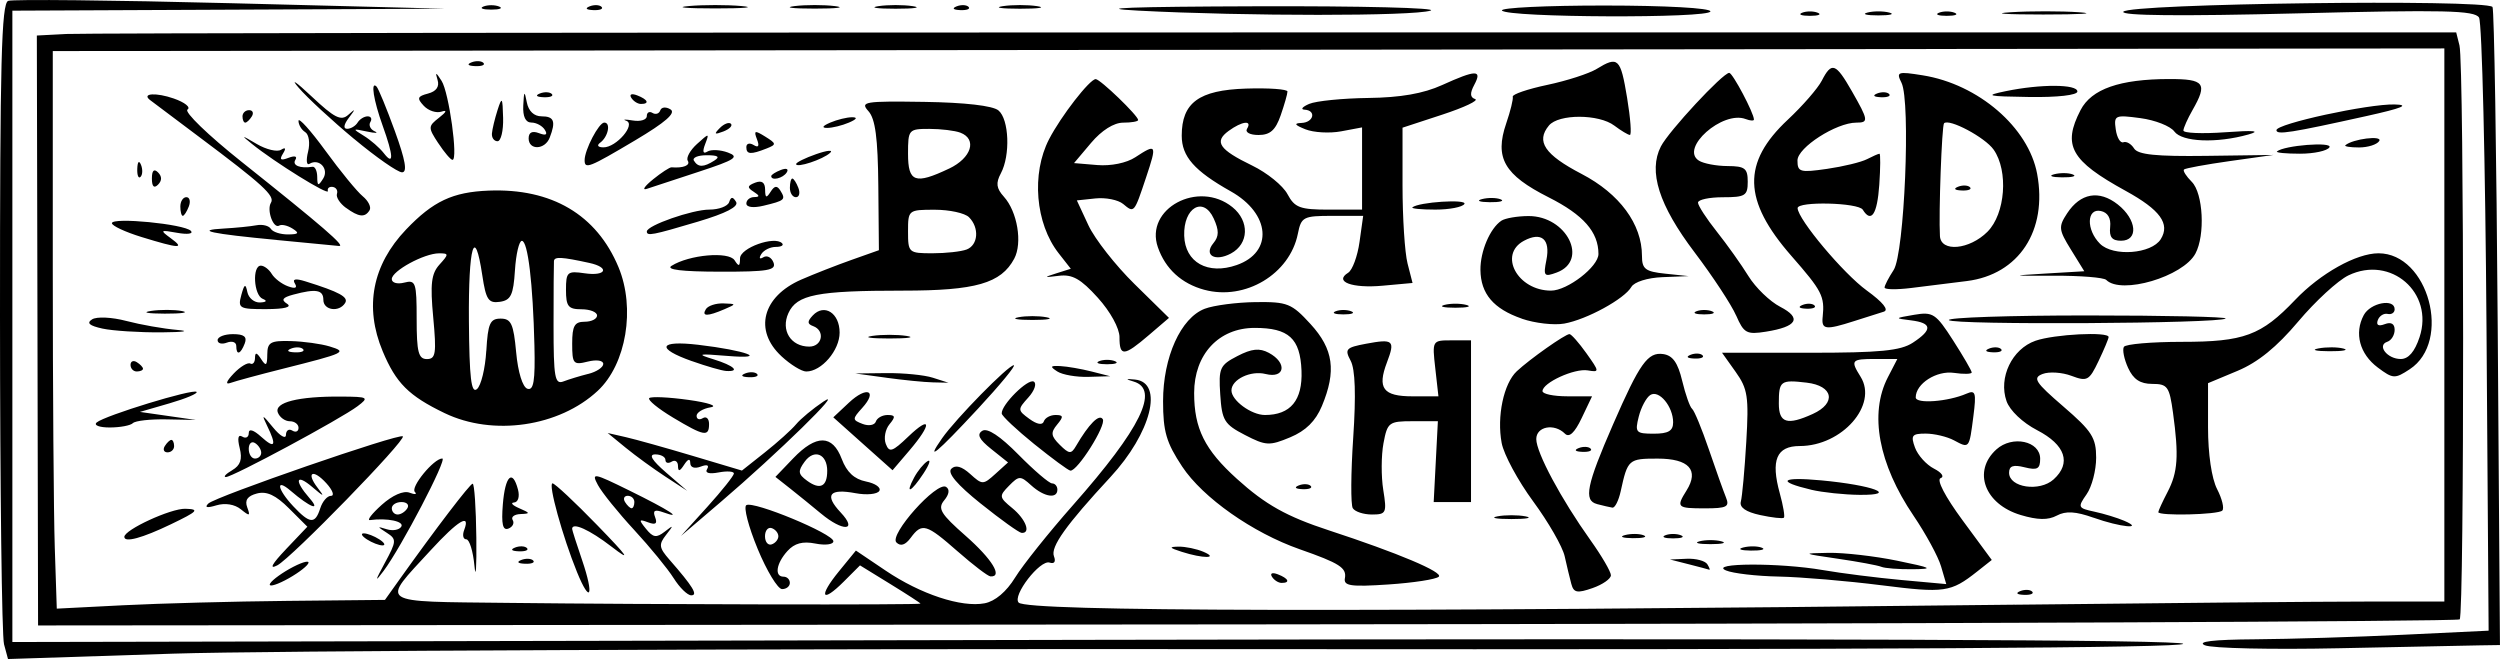<?xml version="1.0" encoding="UTF-8" standalone="no"?>
<!-- Created with Inkscape (http://www.inkscape.org/) -->

<svg
   width="106.344mm"
   height="28.031mm"
   viewBox="0 0 106.344 28.031"
   version="1.1"
   id="svg5"
   inkscape:version="1.1 (c4e8f9ed74, 2021-05-24)"
   sodipodi:docname="cheapestseeds.svg"
   xmlns:inkscape="http://www.inkscape.org/namespaces/inkscape"
   xmlns:sodipodi="http://sodipodi.sourceforge.net/DTD/sodipodi-0.dtd"
   xmlns="http://www.w3.org/2000/svg"
   xmlns:svg="http://www.w3.org/2000/svg">
  <sodipodi:namedview
     id="namedview7"
     pagecolor="#ffffff"
     bordercolor="#666666"
     borderopacity="1.0"
     inkscape:pageshadow="2"
     inkscape:pageopacity="0.0"
     inkscape:pagecheckerboard="0"
     inkscape:document-units="mm"
     showgrid="false"
     inkscape:zoom="1.3380612"
     inkscape:cx="-40.730574"
     inkscape:cy="55.677574"
     inkscape:window-width="2506"
     inkscape:window-height="1403"
     inkscape:window-x="1974"
     inkscape:window-y="0"
     inkscape:window-maximized="1"
     inkscape:current-layer="layer1" />
  <defs
     id="defs2" />
  <g
     inkscape:label="Layer 1"
     inkscape:groupmode="layer"
     id="layer1"
     transform="translate(-22.233,-152.573)">
    <path
       style="fill:#000000;stroke-width:0.265"
       d="m 22.404,179.978 c -0.092,-0.344 -0.169,-6.613 -0.171,-13.93 -0.003,-10.821 0.062,-13.329 0.348,-13.438 0.193,-0.074 4.45,-0.03 9.459,0.099 l 9.107,0.234 -9.194,0.042 -9.194,0.042 -10e-6,13.428 -10e-6,13.428 46.17,-0.093 c 30.46,-0.061 46.17,-0.004 46.17,0.17 0,0.173 -13.401,0.25 -39.224,0.226 -21.573,-0.021 -42.392,0.066 -46.263,0.192 l -7.039,0.229 z m 93.62,0.045 c -0.358,-0.16 0.337,-0.243 2.141,-0.256 1.469,-0.01 4.303,-0.097 6.299,-0.193 l 3.629,-0.174 -0.09,-12.857 c -0.049,-7.071 -0.192,-13.021 -0.318,-13.223 -0.19,-0.305 -1.481,-0.335 -7.76,-0.177 -4.927,0.124 -7.476,0.099 -7.371,-0.071 0.215,-0.349 15.363,-0.545 15.704,-0.204 0.07,0.07 0.17,6.206 0.222,13.635 l 0.095,13.509 -0.852,0.013 c -0.469,0.007 -3.174,0.063 -6.012,0.123 -2.838,0.061 -5.397,0.004 -5.689,-0.127 z m -92.197,-13.392 -0.027,-12.547 1.265,-0.066 c 0.696,-0.036 23.852,-0.066 51.457,-0.066 h 50.192 l 0.139,0.555 c 0.201,0.799 0.209,24.212 0.009,24.413 -0.092,0.092 -23.307,0.188 -51.589,0.213 l -51.421,0.045 z m 84.127,11.665 c 6.33,-0.073 13.027,-0.133 14.883,-0.134 l 3.373,-0.001 v -11.764 -11.764 l -50.866,0.056 -50.866,0.056 v 9.26 c 0,5.093 0.038,10.43 0.085,11.859 l 0.085,2.599 2.826,-0.144 c 1.554,-0.079 4.695,-0.163 6.98,-0.186 l 4.154,-0.042 0.608,-0.853 c 1.567,-2.198 3.002,-4.078 3.122,-4.09 0.073,-0.007 0.143,1.028 0.157,2.301 0.014,1.273 -0.023,1.808 -0.081,1.189 -0.058,-0.618 -0.214,-1.124 -0.347,-1.124 -0.133,0 -0.173,-0.179 -0.089,-0.397 0.281,-0.733 -0.26,-0.406 -1.423,0.86 -2.134,2.323 -2.352,2.175 3.296,2.241 6.044,0.071 17.538,0.091 17.538,0.031 0,-0.024 -0.579,-0.4 -1.287,-0.835 l -1.287,-0.792 -0.689,0.689 c -0.947,0.947 -1.091,0.647 -0.207,-0.435 l 0.722,-0.884 1.262,0.851 c 1.491,1.007 3.229,1.58 4.214,1.392 0.446,-0.085 0.926,-0.491 1.298,-1.097 0.325,-0.529 1.432,-1.914 2.461,-3.079 2.885,-3.266 3.699,-4.926 2.576,-5.257 -0.361,-0.106 -0.346,-0.125 0.066,-0.083 1.23,0.125 0.684,2.275 -1.052,4.149 -1.887,2.036 -2.553,2.97 -2.401,3.366 0.089,0.231 0.016,0.338 -0.184,0.27 -0.406,-0.137 -1.604,1.414 -1.315,1.703 0.381,0.381 14.352,0.41 42.391,0.087 z m -61.177,-1.389 c -0.612,-1.501 -1.239,-3.773 -1.041,-3.773 0.096,0 0.949,0.797 1.894,1.771 1.333,1.373 1.473,1.581 0.622,0.926 -0.94,-0.725 -1.682,-1.059 -1.682,-0.76 0,0.047 0.192,0.649 0.427,1.337 0.516,1.514 0.348,1.893 -0.22,0.499 z m 4.113,0.262 c -0.25,-0.4 -1.009,-1.326 -1.685,-2.058 -0.676,-0.731 -1.368,-1.589 -1.538,-1.906 -0.288,-0.539 -0.201,-0.524 1.348,0.239 1.678,0.826 2.328,1.244 1.429,0.92 -0.364,-0.131 -0.454,-0.076 -0.344,0.209 0.106,0.277 0.021,0.339 -0.301,0.218 -0.393,-0.147 -0.404,-0.112 -0.084,0.281 0.301,0.37 0.441,0.391 0.794,0.116 0.382,-0.298 0.388,-0.283 0.058,0.137 -0.322,0.41 -0.303,0.546 0.145,1.058 0.996,1.138 1.226,1.514 0.925,1.514 -0.16,0 -0.496,-0.327 -0.746,-0.728 z m -1.673,-3.241 c 0,-0.146 -0.126,-0.265 -0.28,-0.265 -0.154,0 -0.207,0.119 -0.117,0.265 0.09,0.146 0.216,0.265 0.28,0.265 0.064,0 0.117,-0.119 0.117,-0.265 z m 39.857,3.488 c -0.066,-0.245 -0.194,-0.777 -0.284,-1.182 -0.09,-0.405 -0.693,-1.455 -1.339,-2.332 -0.646,-0.877 -1.249,-1.995 -1.341,-2.484 -0.211,-1.127 0.084,-2.531 0.643,-3.053 0.557,-0.52 2.06,-1.58 2.241,-1.58 0.077,0 0.401,0.367 0.721,0.816 0.56,0.787 0.562,0.813 0.058,0.728 -0.568,-0.096 -1.926,0.526 -1.926,0.882 0,0.121 0.474,0.22 1.054,0.22 h 1.054 l -0.443,0.929 c -0.298,0.625 -0.53,0.841 -0.71,0.661 -0.453,-0.453 -1.22,-0.309 -1.22,0.229 0,0.578 1.059,2.553 2.303,4.298 0.48,0.672 0.872,1.345 0.872,1.495 0,0.15 -0.352,0.396 -0.782,0.546 -0.653,0.228 -0.801,0.199 -0.901,-0.173 z m 13.192,0.053 c -1.455,-0.185 -3.42,-0.351 -4.366,-0.37 -0.946,-0.018 -1.958,-0.136 -2.249,-0.261 -0.75,-0.322 2.278,-0.334 4.119,-0.016 0.791,0.137 2.296,0.327 3.345,0.423 l 1.907,0.174 -0.221,-0.753 c -0.121,-0.414 -0.648,-1.385 -1.171,-2.156 -1.492,-2.203 -1.89,-4.345 -1.093,-5.886 l 0.404,-0.781 h -0.933 c -1.028,0 -1.071,0.051 -0.63,0.757 0.747,1.196 -0.789,2.944 -2.588,2.946 -0.991,10e-4 -1.241,0.596 -0.848,2.017 0.143,0.519 0.222,0.984 0.174,1.032 -0.048,0.048 -0.503,-0.003 -1.011,-0.113 -0.612,-0.133 -0.889,-0.327 -0.821,-0.575 0.057,-0.206 0.161,-1.348 0.231,-2.538 0.113,-1.92 0.062,-2.255 -0.452,-2.977 l -0.579,-0.814 h 3.731 c 2.989,0 3.861,-0.085 4.384,-0.427 0.847,-0.555 0.825,-0.839 -0.075,-0.951 -0.712,-0.088 -0.709,-0.093 0.134,-0.237 0.796,-0.135 0.922,-0.052 1.654,1.088 0.436,0.679 0.792,1.293 0.792,1.364 0,0.071 -0.338,0.08 -0.751,0.019 -0.743,-0.109 -1.63,0.458 -1.63,1.043 0,0.286 1.373,0.184 2.16,-0.159 0.384,-0.168 0.422,-0.045 0.294,0.952 -0.179,1.398 -0.169,1.386 -0.827,1.033 -0.294,-0.157 -0.836,-0.286 -1.205,-0.286 -0.583,0 -0.642,0.077 -0.453,0.595 0.12,0.327 0.484,0.731 0.809,0.896 0.326,0.166 0.452,0.347 0.281,0.404 -0.185,0.062 0.191,0.785 0.933,1.792 l 1.243,1.688 -0.626,0.495 c -1.118,0.883 -1.384,0.921 -4.065,0.581 z m -2.923,-7.287 c 1.018,-0.464 0.874,-1.199 -0.26,-1.332 -1.114,-0.13 -1.183,-0.079 -1.183,0.889 0,0.829 0.356,0.938 1.443,0.443 z m 8.826,7.535 c 0.191,-0.076 0.419,-0.067 0.507,0.021 0.088,0.088 -0.068,0.15 -0.347,0.139 -0.308,-0.013 -0.371,-0.075 -0.16,-0.16 z m -74.443,-0.328 c 0.098,-0.159 0.541,-0.476 0.984,-0.705 0.443,-0.229 0.726,-0.287 0.628,-0.129 -0.098,0.159 -0.541,0.476 -0.984,0.705 -0.443,0.229 -0.726,0.287 -0.628,0.129 z m 20.734,-1.473 c -0.39,-0.942 -0.606,-1.777 -0.48,-1.855 0.308,-0.19 3.703,1.218 3.703,1.536 0,0.138 -0.344,0.182 -0.764,0.098 -0.541,-0.108 -0.889,-0.015 -1.191,0.318 -0.479,0.529 -0.562,1.091 -0.162,1.091 0.146,0 0.265,0.119 0.265,0.265 0,0.146 -0.149,0.264 -0.331,0.263 -0.182,-0.001 -0.65,-0.773 -1.04,-1.715 z m 0.882,-0.532 c 0,-0.138 -0.128,-0.294 -0.284,-0.346 -0.156,-0.052 -0.284,0.104 -0.284,0.346 0,0.243 0.128,0.398 0.284,0.346 0.156,-0.052 0.284,-0.208 0.284,-0.346 z m 24.1,1.786 c 0.079,-0.445 -0.221,-0.637 -1.922,-1.233 -2.004,-0.702 -4.122,-2.192 -5,-3.517 -0.676,-1.021 -0.813,-1.49 -0.813,-2.78 0,-1.877 0.753,-3.545 1.775,-3.934 0.383,-0.145 1.355,-0.272 2.161,-0.282 1.354,-0.016 1.532,0.055 2.336,0.933 0.978,1.067 1.107,1.997 0.483,3.49 -0.268,0.64 -0.684,1.051 -1.347,1.328 -0.884,0.369 -1.035,0.362 -1.928,-0.1 -0.876,-0.453 -0.976,-0.617 -1.048,-1.719 -0.074,-1.126 -0.019,-1.25 0.73,-1.637 0.611,-0.316 0.939,-0.35 1.337,-0.137 0.794,0.425 0.689,1.108 -0.138,0.9 -0.636,-0.16 -1.452,0.233 -1.452,0.699 0,0.425 0.845,1.045 1.424,1.045 1.089,0 1.606,-0.626 1.556,-1.886 -0.055,-1.373 -0.543,-1.819 -1.992,-1.819 -1.528,0 -2.575,1.126 -2.575,2.771 0,1.511 0.45,2.413 1.819,3.65 1.217,1.1 2.114,1.602 3.915,2.192 2.933,0.961 4.878,1.781 4.672,1.971 -0.121,0.111 -1.085,0.26 -2.142,0.33 -1.601,0.107 -1.91,0.063 -1.852,-0.264 z m -40.838,-0.655 c 0.498,-0.92 0.504,-1.006 0.083,-1.277 -0.423,-0.273 -0.422,-0.282 0.004,-0.15 0.25,0.077 0.525,0.027 0.611,-0.112 0.138,-0.224 -0.598,-0.379 -1.33,-0.28 -0.146,0.02 0.078,-0.271 0.496,-0.646 0.458,-0.411 0.928,-0.617 1.183,-0.52 0.232,0.089 0.335,0.075 0.229,-0.031 -0.199,-0.199 0.804,-1.423 1.167,-1.423 0.228,0 -1.746,3.78 -2.497,4.783 -0.383,0.512 -0.372,0.442 0.054,-0.345 z m 0.956,-2.321 c 0.09,-0.146 -0.022,-0.265 -0.249,-0.265 -0.227,0 -0.412,0.119 -0.412,0.265 0,0.146 0.112,0.265 0.249,0.265 0.137,0 0.323,-0.119 0.412,-0.265 z m 36.779,2.913 c -0.093,-0.15 0.014,-0.194 0.249,-0.104 0.458,0.176 0.542,0.366 0.162,0.366 -0.137,0 -0.322,-0.118 -0.411,-0.262 z m -13.363,-1.072 c -1.345,-1.182 -1.524,-1.234 -2.004,-0.585 -0.228,0.309 -0.431,0.375 -0.608,0.198 -0.326,-0.324 1.715,-2.609 2.111,-2.364 0.165,0.102 0.136,0.314 -0.078,0.572 -0.289,0.349 -0.154,0.573 0.913,1.512 1.125,0.99 1.593,1.755 1.055,1.724 -0.109,-0.006 -0.734,-0.482 -1.389,-1.058 z m -28.585,-0.093 0.916,-0.964 -0.784,-0.782 c -0.562,-0.561 -0.947,-0.74 -1.361,-0.631 -0.401,0.105 -0.527,0.285 -0.413,0.589 0.14,0.375 0.102,0.387 -0.27,0.084 -0.263,-0.214 -0.672,-0.28 -1.042,-0.169 -0.399,0.121 -0.517,0.095 -0.343,-0.076 0.303,-0.297 8.13,-3.002 8.274,-2.859 0.152,0.152 -4.741,5.18 -5.343,5.489 -0.357,0.184 -0.229,-0.054 0.367,-0.681 z m 1.465,-1.748 c 0.092,-0.291 0.297,-0.529 0.456,-0.529 0.158,0 0.072,-0.239 -0.193,-0.531 -0.577,-0.637 -0.889,-0.474 -0.372,0.194 0.306,0.395 0.271,0.39 -0.227,-0.035 -0.701,-0.598 -0.786,-0.291 -0.128,0.463 0.516,0.59 0.03,0.404 -0.794,-0.304 -0.659,-0.566 -0.575,-0.071 0.112,0.66 0.705,0.75 0.928,0.766 1.145,0.083 z m 58.208,2.381 -0.794,-0.202 0.712,-0.031 c 0.392,-0.017 0.786,0.088 0.876,0.233 0.09,0.146 0.127,0.251 0.082,0.233 -0.045,-0.017 -0.439,-0.122 -0.876,-0.233 z m 8.196,0.109 c -0.149,-0.062 -0.982,-0.217 -1.852,-0.344 -1.524,-0.222 -1.538,-0.231 -0.391,-0.25 0.655,-0.011 1.965,0.139 2.91,0.333 1.5,0.308 1.584,0.354 0.661,0.364 -0.582,0.006 -1.18,-0.04 -1.329,-0.103 z m -57.855,-0.29 c 0.191,-0.076 0.419,-0.067 0.507,0.021 0.088,0.088 -0.068,0.15 -0.347,0.139 -0.308,-0.013 -0.371,-0.075 -0.16,-0.16 z m 28.095,-0.348 c -0.532,-0.17 -0.558,-0.213 -0.132,-0.22 0.291,-0.004 0.767,0.095 1.058,0.22 0.674,0.29 -0.021,0.29 -0.926,0 z m -28.36,-0.181 c 0.191,-0.076 0.419,-0.067 0.507,0.021 0.088,0.088 -0.068,0.15 -0.347,0.139 -0.308,-0.013 -0.371,-0.075 -0.16,-0.16 z m 52.244,-0.003 c 0.257,-0.067 0.615,-0.063 0.794,0.01 0.179,0.072 -0.031,0.127 -0.468,0.122 -0.437,-0.005 -0.583,-0.065 -0.326,-0.132 z m -58.544,-0.345 c -0.218,-0.141 -0.278,-0.256 -0.132,-0.256 0.146,0 0.443,0.115 0.661,0.256 0.218,0.141 0.278,0.256 0.132,0.256 -0.146,0 -0.443,-0.115 -0.661,-0.256 z m 56.687,0.082 c 0.255,-0.067 0.671,-0.067 0.926,0 0.255,0.067 0.046,0.121 -0.463,0.121 -0.509,0 -0.718,-0.054 -0.463,-0.121 z m -67.006,-0.188 c 0,-0.302 1.979,-1.214 2.595,-1.196 0.619,0.018 0.539,0.105 -0.61,0.658 -1.224,0.589 -1.984,0.796 -1.984,0.538 z m 63.836,-0.077 c 0.257,-0.067 0.615,-0.063 0.794,0.01 0.179,0.072 -0.031,0.127 -0.468,0.122 -0.437,-0.005 -0.583,-0.065 -0.326,-0.132 z m 1.715,0.008 c 0.182,-0.073 0.48,-0.073 0.661,0 0.182,0.073 0.033,0.133 -0.331,0.133 -0.364,0 -0.513,-0.06 -0.331,-0.133 z m -49.45,-1.314 c 0.098,-1.217 0.411,-1.522 0.645,-0.628 0.078,0.3 0.006,0.537 -0.168,0.548 -0.168,0.01 -0.068,0.121 0.223,0.246 0.472,0.203 0.478,0.229 0.051,0.246 -0.263,0.01 -0.413,0.125 -0.332,0.255 0.081,0.13 -0.002,0.294 -0.183,0.363 -0.24,0.092 -0.304,-0.188 -0.236,-1.031 z m 8.705,0.098 c 0.618,-0.684 1.124,-1.319 1.124,-1.412 0,-0.093 -0.294,-0.113 -0.653,-0.044 -0.405,0.077 -0.59,0.022 -0.486,-0.146 0.102,-0.165 -0.005,-0.205 -0.273,-0.102 -0.262,0.1 -0.442,0.038 -0.444,-0.153 -0.003,-0.204 -0.098,-0.177 -0.261,0.074 -0.186,0.288 -0.258,0.302 -0.261,0.051 -0.002,-0.19 -0.123,-0.273 -0.269,-0.183 -0.146,0.09 -0.265,0.057 -0.265,-0.073 0,-0.13 -0.195,-0.236 -0.432,-0.236 -0.295,0 -0.147,0.247 0.463,0.775 l 0.895,0.775 -0.926,-0.604 c -0.509,-0.332 -1.27,-0.886 -1.691,-1.23 l -0.765,-0.626 0.765,0.175 c 0.421,0.096 1.706,0.456 2.855,0.799 l 2.09,0.624 0.978,-0.775 c 0.538,-0.426 1.134,-0.963 1.326,-1.194 0.191,-0.231 0.716,-0.666 1.165,-0.967 0.968,-0.649 -1.95,2.204 -4.367,4.269 l -1.695,1.448 z m 11.635,-0.122 c -1.021,-0.818 -1.44,-1.313 -1.263,-1.49 0.177,-0.177 0.443,-0.104 0.801,0.219 0.519,0.47 0.552,0.47 1.074,-0.002 l 0.538,-0.487 -0.714,-0.57 c -0.521,-0.416 -0.624,-0.625 -0.38,-0.776 0.217,-0.134 0.759,0.224 1.539,1.016 0.663,0.672 1.306,1.222 1.429,1.222 0.124,0 0.225,0.119 0.225,0.265 0,0.406 -0.565,0.315 -1.112,-0.181 -0.462,-0.418 -0.52,-0.417 -0.947,0.017 -0.43,0.438 -0.423,0.489 0.141,0.951 0.575,0.472 0.804,1.077 0.397,1.053 -0.109,-0.006 -0.886,-0.563 -1.727,-1.237 z m -6.806,0.415 c -0.364,-0.303 -0.949,-0.779 -1.3,-1.056 l -0.639,-0.504 0.755,-0.788 c 0.983,-1.026 1.673,-1.018 2.067,0.026 0.212,0.56 0.532,0.859 1.031,0.958 0.398,0.08 0.653,0.26 0.566,0.401 -0.087,0.141 -0.54,0.184 -1.007,0.097 -1.125,-0.211 -1.341,0.068 -0.635,0.82 0.745,0.793 0.101,0.829 -0.837,0.046 z m 0.265,-1.812 c 0,-0.724 -0.553,-0.952 -0.96,-0.396 -0.298,0.407 -0.282,0.529 0.103,0.811 0.55,0.402 0.856,0.253 0.856,-0.415 z m 53.863,1.988 c -0.759,-0.27 -1.179,-0.295 -1.56,-0.09 -0.371,0.199 -0.816,0.191 -1.537,-0.025 -1.536,-0.46 -2.056,-1.864 -1.034,-2.789 0.677,-0.613 1.863,-0.36 1.863,0.397 0,0.432 -0.121,0.499 -0.661,0.363 -0.485,-0.122 -0.661,-0.06 -0.661,0.231 0,0.631 1.297,0.825 1.895,0.283 0.764,-0.692 0.503,-1.469 -0.704,-2.094 -0.614,-0.318 -1.159,-0.836 -1.299,-1.233 -0.352,-1.002 0.232,-2.221 1.231,-2.57 0.8,-0.279 3.111,-0.396 3.111,-0.158 0,0.068 -0.193,0.528 -0.429,1.023 -0.397,0.832 -0.484,0.879 -1.152,0.627 -0.397,-0.15 -0.948,-0.186 -1.225,-0.08 -0.437,0.168 -0.323,0.347 0.887,1.39 1.208,1.041 1.389,1.324 1.389,2.173 0,0.537 -0.183,1.237 -0.407,1.556 -0.386,0.552 -0.37,0.588 0.331,0.739 0.406,0.087 0.975,0.261 1.267,0.386 0.886,0.381 -0.161,0.277 -1.303,-0.13 z m -25.354,-0.058 c 0.327,-0.063 0.863,-0.063 1.191,0 0.327,0.063 0.06,0.115 -0.595,0.115 -0.655,0 -0.923,-0.052 -0.595,-0.115 z m -6.153,-0.345 c -0.091,-0.147 -0.083,-1.496 0.018,-2.998 0.122,-1.823 0.086,-2.912 -0.109,-3.276 -0.264,-0.494 -0.202,-0.562 0.655,-0.723 1.164,-0.218 1.246,-0.145 0.89,0.791 -0.421,1.106 -0.165,1.446 1.088,1.446 h 1.101 l -0.134,-1.191 c -0.134,-1.186 -0.131,-1.191 0.693,-1.19 l 0.827,2.4e-4 v 3.439 3.439 l -0.794,4.3e-4 -0.794,4.2e-4 0.089,-1.72 0.089,-1.72 h -1.069 c -1.015,0 -1.078,0.048 -1.245,0.939 -0.097,0.516 -0.101,1.409 -0.009,1.984 0.157,0.979 0.126,1.046 -0.482,1.046 -0.357,0 -0.723,-0.12 -0.814,-0.268 z m 34.265,0.166 c 0,-0.056 0.178,-0.443 0.395,-0.86 0.435,-0.835 0.483,-1.526 0.23,-3.367 -0.153,-1.116 -0.233,-1.228 -0.884,-1.228 -0.512,0 -0.804,-0.194 -1.026,-0.681 -0.171,-0.375 -0.251,-0.777 -0.179,-0.895 0.072,-0.117 1.184,-0.213 2.469,-0.213 2.641,0 3.373,-0.271 4.814,-1.783 1.074,-1.127 2.605,-1.984 3.547,-1.984 2.123,0 3.134,3.749 1.329,4.932 -0.634,0.416 -0.711,0.412 -1.36,-0.073 -0.771,-0.576 -1.008,-1.46 -0.596,-2.229 0.282,-0.527 1.314,-0.722 1.314,-0.249 0,0.146 -0.134,0.235 -0.298,0.198 -0.164,-0.036 -0.352,0.083 -0.419,0.265 -0.078,0.212 0.029,0.273 0.298,0.17 0.269,-0.103 0.419,-0.017 0.419,0.242 0,0.222 -0.14,0.45 -0.311,0.507 -0.457,0.152 -0.004,0.734 0.571,0.734 0.329,0 0.595,-0.309 0.8,-0.93 0.624,-1.89 -1.224,-3.495 -3.026,-2.627 -0.447,0.215 -1.408,1.099 -2.135,1.963 -0.912,1.083 -1.714,1.735 -2.58,2.097 l -1.257,0.525 v 1.88 c 0,1.131 0.154,2.178 0.386,2.627 0.212,0.411 0.312,0.822 0.22,0.913 -0.177,0.177 -2.723,0.236 -2.723,0.064 z m -23.879,-0.345 c -0.575,-0.15 -0.444,-0.798 0.686,-3.389 1.135,-2.603 1.477,-3.083 2.131,-2.99 0.406,0.058 0.625,0.366 0.809,1.138 0.139,0.582 0.329,1.118 0.421,1.191 0.093,0.073 0.413,0.847 0.711,1.72 0.298,0.873 0.627,1.796 0.731,2.051 0.162,0.397 0.033,0.463 -0.897,0.463 -1.188,0 -1.231,-0.041 -0.78,-0.762 0.543,-0.869 0.101,-1.354 -1.232,-1.354 -1.237,0 -1.273,0.032 -1.57,1.389 -0.088,0.4 -0.246,0.714 -0.353,0.697 -0.106,-0.017 -0.402,-0.085 -0.657,-0.152 z m 3.241,-3.471 c 0,-0.678 -0.602,-1.401 -0.971,-1.167 -0.17,0.108 -0.392,0.522 -0.492,0.921 -0.169,0.674 -0.124,0.725 0.64,0.725 0.617,0 0.822,-0.119 0.822,-0.479 z m 5.874,2.863 c -1.507,-0.357 -1.287,-0.559 0.432,-0.398 2.187,0.204 3.316,0.63 1.632,0.616 -0.655,-0.006 -1.584,-0.103 -2.064,-0.217 z m -38.161,-0.518 c 0.151,-0.283 0.406,-0.595 0.566,-0.694 0.16,-0.099 0.086,0.133 -0.164,0.514 -0.53,0.808 -0.804,0.931 -0.402,0.18 z m 16.362,0.334 c 0.191,-0.076 0.419,-0.067 0.507,0.021 0.088,0.088 -0.068,0.15 -0.347,0.139 -0.308,-0.013 -0.371,-0.075 -0.16,-0.16 z m -45.37,-0.647 c 0.352,-0.205 0.44,-0.463 0.32,-0.94 -0.106,-0.424 -0.067,-0.597 0.11,-0.488 0.151,0.093 0.275,0.025 0.275,-0.151 0,-0.199 0.201,-0.139 0.529,0.158 0.591,0.534 0.669,0.383 0.247,-0.48 -0.241,-0.493 -0.203,-0.481 0.259,0.084 0.298,0.364 0.544,0.506 0.547,0.315 0.003,-0.19 0.125,-0.273 0.27,-0.183 0.146,0.09 0.265,0.037 0.265,-0.117 0,-0.154 -0.166,-0.28 -0.369,-0.28 -0.203,0 -0.432,-0.165 -0.51,-0.368 -0.167,-0.434 0.863,-0.695 2.697,-0.682 1.15,0.008 1.192,0.033 0.695,0.409 -0.712,0.539 -5.334,3.024 -5.605,3.014 -0.119,-0.004 0.003,-0.135 0.27,-0.29 z m 1.235,-0.744 c 0,-0.137 -0.119,-0.323 -0.265,-0.412 -0.146,-0.09 -0.265,0.022 -0.265,0.249 0,0.227 0.119,0.412 0.265,0.412 0.146,0 0.265,-0.112 0.265,-0.249 z m 25.595,-0.379 -1.26,-1.126 0.664,-0.623 c 0.762,-0.716 1.243,-0.523 0.564,0.226 -0.425,0.47 -0.424,0.508 0.019,0.678 0.258,0.099 0.511,0.054 0.563,-0.1 0.051,-0.154 0.276,-0.28 0.5,-0.28 0.33,0 0.346,0.074 0.081,0.394 -0.18,0.216 -0.25,0.593 -0.157,0.836 0.147,0.382 0.277,0.339 0.956,-0.311 0.983,-0.941 1.017,-0.545 0.051,0.587 l -0.72,0.844 z m 7.294,0.018 c -0.756,-0.611 -1.381,-1.198 -1.389,-1.306 -0.028,-0.365 1.121,-1.507 1.365,-1.356 0.133,0.082 0.027,0.387 -0.235,0.676 -0.46,0.508 -0.459,0.54 0.046,0.909 0.323,0.236 0.558,0.277 0.614,0.108 0.05,-0.151 0.274,-0.274 0.498,-0.274 0.338,0 0.349,0.07 0.067,0.41 -0.282,0.339 -0.262,0.488 0.115,0.86 0.398,0.394 0.484,0.4 0.687,0.053 0.551,-0.945 0.991,-1.386 1.141,-1.144 0.158,0.256 -1.076,2.216 -1.378,2.188 -0.086,-0.008 -0.774,-0.514 -1.53,-1.124 z m -36.991,0.081 c 0.09,-0.146 0.216,-0.265 0.28,-0.265 0.064,0 0.117,0.119 0.117,0.265 0,0.146 -0.126,0.265 -0.28,0.265 -0.154,0 -0.207,-0.119 -0.117,-0.265 z m 33.063,-0.331 c 0.586,-0.837 2.815,-3.109 3.05,-3.109 0.107,0 -0.579,0.833 -1.525,1.852 -1.763,1.898 -2.261,2.309 -1.525,1.257 z m 27.08,0.415 c 0.191,-0.076 0.419,-0.067 0.507,0.021 0.088,0.088 -0.068,0.15 -0.347,0.139 -0.308,-0.013 -0.371,-0.075 -0.16,-0.16 z m -38.532,-1.303 c -0.628,-0.377 -1.08,-0.747 -1.004,-0.823 0.076,-0.076 0.828,-0.042 1.672,0.076 0.843,0.118 1.266,0.26 0.938,0.315 -0.327,0.055 -0.595,0.219 -0.595,0.363 0,0.144 0.119,0.188 0.265,0.098 0.146,-0.09 0.265,0.022 0.265,0.249 0,0.558 -0.207,0.521 -1.54,-0.277 z m -24.509,0.213 c 0.35,-0.296 4.105,-1.446 4.25,-1.301 0.065,0.065 -0.451,0.283 -1.146,0.485 l -1.264,0.367 1.191,0.171 1.191,0.171 -1.248,-0.025 c -0.686,-0.014 -1.331,0.058 -1.433,0.16 -0.102,0.102 -0.546,0.185 -0.988,0.185 -0.441,0 -0.689,-0.096 -0.551,-0.213 z m 14.803,-0.397 c -1.529,-0.737 -2.07,-1.278 -2.636,-2.633 -0.788,-1.885 -0.443,-3.673 0.998,-5.181 1.147,-1.2 1.98,-1.592 3.513,-1.652 2.675,-0.106 4.588,1.022 5.519,3.254 0.73,1.75 0.331,4.132 -0.881,5.261 -1.644,1.532 -4.457,1.942 -6.514,0.95 z m 1.773,-2.653 c 0.067,-1.165 0.158,-1.368 0.608,-1.368 0.448,0 0.549,0.22 0.661,1.435 0.078,0.846 0.274,1.481 0.478,1.548 0.266,0.087 0.335,-0.334 0.299,-1.832 -0.063,-2.657 -0.279,-4.459 -0.535,-4.459 -0.117,0 -0.25,0.566 -0.294,1.257 -0.067,1.05 -0.174,1.27 -0.644,1.337 -0.483,0.069 -0.589,-0.091 -0.744,-1.124 -0.326,-2.177 -0.594,-1.261 -0.57,1.947 0.019,2.42 0.098,3.091 0.342,2.889 0.175,-0.145 0.353,-0.879 0.397,-1.631 z m 4.337,0.984 c 0.35,-0.088 0.637,-0.279 0.637,-0.424 0,-0.15 -0.286,-0.193 -0.661,-0.099 -0.612,0.154 -0.661,0.096 -0.661,-0.765 0,-0.755 0.1,-0.931 0.529,-0.931 0.291,0 0.529,-0.119 0.529,-0.265 0,-0.146 -0.298,-0.265 -0.661,-0.265 -0.564,0 -0.661,-0.121 -0.661,-0.824 0,-0.765 0.057,-0.815 0.794,-0.707 0.917,0.135 1.089,-0.247 0.198,-0.441 -1.181,-0.258 -1.487,-0.274 -1.504,-0.079 -0.009,0.109 -0.017,1.342 -0.017,2.74 0,2.217 0.054,2.521 0.421,2.38 0.232,-0.089 0.708,-0.234 1.058,-0.322 z m -6.596,-2.402 c -0.134,-1.431 -0.082,-1.863 0.267,-2.249 0.401,-0.443 0.4,-0.478 -0.018,-0.478 -0.635,0 -2.012,0.75 -2.012,1.096 0,0.159 0.238,0.226 0.529,0.15 0.488,-0.128 0.529,-0.008 0.529,1.557 0,1.397 0.077,1.695 0.435,1.695 0.377,0 0.413,-0.237 0.27,-1.771 z m -8.49,2.388 c 0.28,-0.293 0.598,-0.485 0.707,-0.427 0.109,0.058 0.2,-0.05 0.202,-0.24 0.003,-0.252 0.074,-0.238 0.261,0.051 0.207,0.321 0.257,0.283 0.261,-0.198 0.004,-0.516 0.137,-0.592 0.996,-0.569 0.546,0.015 1.29,0.117 1.654,0.228 0.772,0.235 0.682,0.278 -1.984,0.949 -1.019,0.256 -2.022,0.528 -2.229,0.603 -0.234,0.086 -0.184,-0.064 0.132,-0.396 z m 2.951,-1.042 c -0.088,-0.088 -0.316,-0.097 -0.507,-0.021 -0.211,0.085 -0.148,0.147 0.16,0.16 0.279,0.011 0.435,-0.051 0.347,-0.139 z m 24.81,1.218 -1.323,-0.181 1.323,-0.015 c 0.728,-0.008 1.621,0.08 1.984,0.197 l 0.661,0.212 -0.661,-0.015 c -0.364,-0.008 -1.257,-0.097 -1.984,-0.197 z m -6.003,-0.181 c 0.191,-0.076 0.419,-0.067 0.507,0.021 0.088,0.088 -0.068,0.15 -0.347,0.139 -0.308,-0.013 -0.371,-0.075 -0.16,-0.16 z m 13.279,-0.084 c -0.327,-0.211 -0.303,-0.252 0.132,-0.229 0.291,0.015 0.886,0.118 1.323,0.229 l 0.794,0.202 -0.926,0.027 c -0.509,0.015 -1.105,-0.088 -1.323,-0.229 z m -39.423,-0.28 c 0,-0.154 0.119,-0.207 0.265,-0.117 0.146,0.09 0.265,0.216 0.265,0.28 0,0.064 -0.119,0.117 -0.265,0.117 -0.146,0 -0.265,-0.126 -0.265,-0.28 z m 23.879,-0.16 c -1.543,-0.546 -1.412,-0.892 0.265,-0.696 2.04,0.239 3.058,0.624 1.257,0.475 -1.269,-0.105 -1.345,-0.086 -0.595,0.145 0.862,0.266 1.148,0.533 0.529,0.494 -0.182,-0.011 -0.837,-0.2 -1.455,-0.419 z m 3.809,-0.209 c -1.184,-1.097 -0.812,-2.537 0.843,-3.26 0.534,-0.233 1.496,-0.61 2.137,-0.837 l 1.166,-0.413 -0.025,-2.739 c -0.019,-2.029 -0.127,-2.852 -0.42,-3.175 -0.364,-0.402 -0.182,-0.433 2.374,-0.395 1.727,0.026 2.914,0.162 3.156,0.363 0.454,0.377 0.513,1.911 0.102,2.678 -0.221,0.412 -0.191,0.638 0.129,0.992 0.575,0.636 0.798,1.969 0.44,2.638 -0.562,1.049 -1.638,1.358 -4.735,1.358 -3.653,0 -4.512,0.169 -4.87,0.956 -0.333,0.73 0.101,1.425 0.888,1.425 0.554,0 0.683,-0.681 0.166,-0.871 -0.255,-0.093 -0.259,-0.197 -0.018,-0.454 0.489,-0.52 1.142,-0.104 1.142,0.729 0,0.757 -0.77,1.655 -1.42,1.655 -0.195,0 -0.67,-0.292 -1.055,-0.649 z m 7.877,-4.539 c 0.495,-0.19 0.549,-0.926 0.101,-1.374 -0.175,-0.175 -0.829,-0.318 -1.455,-0.318 -1.124,0 -1.138,0.011 -1.138,0.926 0,0.901 0.028,0.926 1.037,0.926 0.57,0 1.225,-0.072 1.455,-0.161 z m -0.746,-3.441 c 0.953,-0.452 1.205,-1.252 0.481,-1.529 -0.23,-0.088 -0.825,-0.161 -1.323,-0.161 -0.879,0 -0.904,0.03 -0.904,1.058 0,1.211 0.298,1.319 1.746,0.631 z m 6.39,8.189 c 0.182,-0.073 0.48,-0.073 0.661,0 0.182,0.073 0.033,0.133 -0.331,0.133 -0.364,0 -0.513,-0.06 -0.331,-0.133 z m 25.152,-0.27 c 0.191,-0.076 0.419,-0.067 0.507,0.021 0.088,0.088 -0.068,0.15 -0.347,0.139 -0.308,-0.013 -0.371,-0.075 -0.16,-0.16 z m -61.863,-0.377 c 0,-0.161 -0.179,-0.224 -0.397,-0.141 -0.218,0.084 -0.397,0.037 -0.397,-0.104 0,-0.141 0.294,-0.256 0.653,-0.256 0.472,0 0.611,0.11 0.501,0.397 -0.179,0.467 -0.36,0.519 -0.36,0.104 z m 37.571,-0.368 c 0,-0.383 -0.388,-1.09 -0.924,-1.683 -0.725,-0.802 -1.082,-1.003 -1.654,-0.932 -0.65,0.081 -0.663,0.07 -0.112,-0.104 l 0.618,-0.195 -0.517,-0.66 c -0.989,-1.261 -1.167,-3.382 -0.408,-4.85 0.508,-0.983 1.73,-2.557 1.984,-2.557 0.192,-1e-5 1.806,1.555 1.806,1.74 0,0.062 -0.287,0.112 -0.638,0.112 -0.394,0 -0.915,0.328 -1.364,0.86 l -0.726,0.86 0.987,0.083 c 0.581,0.049 1.248,-0.087 1.619,-0.331 0.905,-0.593 0.929,-0.551 0.464,0.843 -0.516,1.546 -0.508,1.536 -0.98,1.144 -0.212,-0.176 -0.742,-0.282 -1.178,-0.236 l -0.792,0.084 0.492,1.058 c 0.271,0.582 1.153,1.707 1.96,2.499 l 1.467,1.441 -0.854,0.731 c -1.063,0.91 -1.251,0.924 -1.251,0.092 z m 36.992,0.48 c 0.191,-0.076 0.419,-0.067 0.507,0.021 0.088,0.088 -0.068,0.15 -0.347,0.139 -0.308,-0.013 -0.371,-0.075 -0.16,-0.16 z m 14.009,-0.006 c 0.329,-0.063 0.805,-0.061 1.058,0.005 0.253,0.066 -0.016,0.118 -0.598,0.115 -0.582,-0.003 -0.789,-0.057 -0.46,-0.12 z m -61.519,-0.532 c 0.4,-0.061 1.055,-0.061 1.455,0 0.4,0.061 0.073,0.11 -0.728,0.11 -0.8,0 -1.128,-0.05 -0.728,-0.11 z m -32.742,-0.311 c -0.563,-0.123 -0.692,-0.237 -0.442,-0.394 0.196,-0.123 0.84,-0.093 1.455,0.069 0.607,0.16 1.58,0.331 2.162,0.381 0.582,0.05 0.284,0.096 -0.661,0.104 -0.946,0.007 -2.077,-0.065 -2.514,-0.16 z m 69.49,-0.554 c -0.198,-0.457 -0.993,-1.666 -1.766,-2.687 -1.52,-2.006 -1.979,-3.447 -1.435,-4.508 0.333,-0.65 2.636,-3.129 2.907,-3.129 0.145,0 1.051,1.712 1.051,1.985 0,0.063 -0.158,0.054 -0.351,-0.02 -0.983,-0.377 -2.813,1.248 -1.991,1.768 0.197,0.125 0.745,0.229 1.218,0.231 0.74,0.003 0.86,0.097 0.86,0.666 0,0.595 -0.106,0.661 -1.058,0.661 -0.582,0 -1.058,0.103 -1.058,0.228 0,0.126 0.359,0.68 0.798,1.232 0.439,0.552 1.046,1.405 1.348,1.895 0.303,0.49 0.91,1.077 1.349,1.304 0.934,0.483 0.724,0.848 -0.608,1.06 -0.817,0.13 -0.938,0.064 -1.263,-0.687 z m -9.118,0.13 c -1.204,-0.417 -1.747,-1.056 -1.759,-2.07 -0.009,-0.791 0.409,-1.773 0.891,-2.095 0.16,-0.107 0.678,-0.196 1.151,-0.198 1.633,-0.008 2.583,1.894 1.2,2.403 -0.535,0.197 -0.573,0.15 -0.436,-0.534 0.177,-0.886 -0.209,-1.217 -0.956,-0.817 -1.1,0.589 -0.269,2.12 1.152,2.12 0.698,0 2.018,-1.019 2.018,-1.558 0,-0.936 -0.64,-1.665 -2.117,-2.41 -1.895,-0.956 -2.309,-1.678 -1.806,-3.147 0.18,-0.525 0.305,-1.035 0.278,-1.135 -0.027,-0.099 0.634,-0.325 1.467,-0.501 0.834,-0.176 1.779,-0.482 2.101,-0.679 0.914,-0.56 1.016,-0.463 1.296,1.229 0.144,0.873 0.197,1.584 0.117,1.579 -0.08,-0.005 -0.377,-0.183 -0.66,-0.397 -0.66,-0.499 -2.37,-0.502 -2.783,-0.004 -0.561,0.677 -0.181,1.24 1.39,2.059 1.615,0.841 2.568,2.135 2.568,3.483 0,0.563 0.14,0.671 0.992,0.76 l 0.992,0.104 -1.111,0.044 c -0.633,0.025 -1.202,0.203 -1.323,0.414 -0.293,0.511 -1.901,1.39 -2.857,1.561 -0.437,0.078 -1.249,-0.016 -1.805,-0.208 z m 12.799,-0.069 c 0.09,-0.885 -0.021,-1.102 -1.331,-2.599 -2.065,-2.36 -2.107,-3.966 -0.15,-5.796 0.626,-0.585 1.276,-1.332 1.444,-1.659 0.419,-0.815 0.591,-0.754 1.28,0.451 0.706,1.236 0.72,1.335 0.188,1.335 -0.853,0 -2.503,1.061 -2.503,1.609 0,0.493 0.108,0.524 1.257,0.358 0.691,-0.1 1.457,-0.286 1.702,-0.413 0.245,-0.127 0.483,-0.231 0.529,-0.231 0.046,-9e-5 0.042,0.595 -0.008,1.323 -0.087,1.257 -0.342,1.641 -0.702,1.058 -0.188,-0.304 -2.781,-0.366 -2.772,-0.066 0.016,0.481 1.949,2.784 2.94,3.502 0.691,0.501 0.956,0.83 0.725,0.902 -0.2,0.062 -0.769,0.243 -1.264,0.401 -1.214,0.389 -1.391,0.366 -1.336,-0.175 z m 5.369,0.132 c -0.067,-0.109 2.583,-0.198 5.89,-0.198 3.307,0 5.954,0.059 5.882,0.131 -0.217,0.217 -11.64,0.282 -11.772,0.067 z M 65.555,166.068 c 0.327,-0.063 0.863,-0.063 1.191,0 0.327,0.063 0.06,0.115 -0.595,0.115 -0.655,0 -0.923,-0.052 -0.595,-0.115 z m -36.906,-0.268 c 0.402,-0.061 0.997,-0.059 1.323,0.004 0.325,0.063 -0.004,0.113 -0.731,0.111 -0.728,-0.002 -0.994,-0.053 -0.592,-0.114 z m 23.61,-0.075 c 0.09,-0.146 0.424,-0.256 0.743,-0.246 0.559,0.018 0.561,0.027 0.051,0.246 -0.728,0.313 -0.987,0.313 -0.794,0 z m 26.789,0.089 c 0.182,-0.073 0.48,-0.073 0.661,0 0.182,0.073 0.033,0.133 -0.331,0.133 -0.364,0 -0.513,-0.06 -0.331,-0.133 z m 15.346,0 c 0.182,-0.073 0.48,-0.073 0.661,0 0.182,0.073 0.033,0.133 -0.331,0.133 -0.364,0 -0.513,-0.06 -0.331,-0.133 z m -61.898,-0.685 c 0.133,-0.484 0.181,-0.509 0.259,-0.132 0.053,0.255 0.296,0.454 0.54,0.442 0.275,-0.013 0.318,-0.072 0.113,-0.154 -0.383,-0.155 -0.454,-1.412 -0.079,-1.412 0.138,0 0.347,0.158 0.463,0.351 0.116,0.193 0.426,0.43 0.688,0.526 0.311,0.115 0.415,0.075 0.298,-0.114 -0.122,-0.198 0.021,-0.228 0.449,-0.094 1.441,0.449 1.842,0.668 1.687,0.919 -0.253,0.409 -0.926,0.313 -0.926,-0.132 0,-0.429 -0.312,-0.483 -1.279,-0.224 -0.461,0.124 -0.528,0.222 -0.265,0.389 0.222,0.141 -0.104,0.225 -0.879,0.228 -1.15,0.004 -1.221,-0.035 -1.069,-0.591 z m 51.183,0.413 c 0.255,-0.067 0.671,-0.067 0.926,0 0.255,0.067 0.046,0.121 -0.463,0.121 -0.509,0 -0.718,-0.054 -0.463,-0.121 z m 15.23,0.002 c 0.191,-0.076 0.419,-0.067 0.507,0.021 0.088,0.088 -0.068,0.15 -0.347,0.139 -0.308,-0.013 -0.371,-0.075 -0.16,-0.16 z m -25.445,-0.643 c -0.971,-0.263 -1.658,-0.891 -1.978,-1.811 -0.572,-1.64 1.725,-2.875 3.172,-1.705 0.734,0.594 0.702,1.56 -0.065,1.971 -0.678,0.363 -1.169,0.071 -0.744,-0.441 0.24,-0.289 0.243,-0.541 0.014,-1.045 -0.439,-0.964 -1.294,-0.468 -1.257,0.73 0.035,1.134 1.004,1.676 2.231,1.248 1.57,-0.547 1.439,-2.187 -0.25,-3.136 -1.547,-0.87 -2.086,-1.481 -2.086,-2.367 0,-1.403 0.729,-1.939 2.727,-2.004 0.974,-0.032 1.771,0.025 1.771,0.125 0,0.1 -0.131,0.557 -0.29,1.016 -0.22,0.63 -0.449,0.833 -0.942,0.833 -0.367,0 -0.58,-0.116 -0.488,-0.265 0.234,-0.379 -0.211,-0.326 -0.784,0.092 -0.63,0.461 -0.404,0.792 1.006,1.475 0.63,0.305 1.305,0.851 1.498,1.214 0.308,0.576 0.531,0.659 1.763,0.659 h 1.41 v -1.749 -1.749 l -0.889,0.167 c -0.489,0.092 -1.174,0.053 -1.521,-0.086 -0.46,-0.184 -0.506,-0.257 -0.169,-0.27 0.523,-0.019 0.644,-0.536 0.132,-0.565 -0.182,-0.01 -0.093,-0.121 0.198,-0.246 0.291,-0.125 1.422,-0.238 2.514,-0.252 1.369,-0.017 2.342,-0.187 3.138,-0.548 1.448,-0.657 1.717,-0.66 1.372,-0.015 -0.194,0.362 -0.184,0.537 0.035,0.61 0.169,0.056 -0.457,0.353 -1.391,0.66 l -1.698,0.557 v 2.471 c 0,1.359 0.096,2.845 0.213,3.303 l 0.213,0.832 -1.272,0.116 c -1.304,0.119 -2.08,-0.172 -1.467,-0.551 0.181,-0.112 0.399,-0.702 0.484,-1.312 l 0.155,-1.108 h -1.313 c -1.236,0 -1.322,0.045 -1.466,0.764 -0.343,1.714 -2.24,2.85 -3.977,2.381 z m 28.934,-0.096 c 0,-0.087 0.174,-0.423 0.386,-0.747 0.46,-0.702 0.731,-7.168 0.334,-7.964 -0.233,-0.466 -0.169,-0.489 0.904,-0.317 2.365,0.378 4.5,2.217 4.866,4.192 0.448,2.414 -0.775,4.28 -2.989,4.559 -0.689,0.087 -1.758,0.22 -2.376,0.296 -0.618,0.076 -1.124,0.068 -1.124,-0.019 z m 4.378,-2.376 c 0.76,-0.76 0.897,-2.583 0.263,-3.489 -0.367,-0.524 -1.9,-1.339 -2.111,-1.123 -0.095,0.098 -0.232,3.838 -0.175,4.798 0.041,0.695 1.254,0.583 2.024,-0.186 z m -1.252,-1.913 c 0.191,-0.076 0.419,-0.067 0.507,0.021 0.088,0.088 -0.068,0.15 -0.347,0.139 -0.308,-0.013 -0.371,-0.075 -0.16,-0.16 z m 6.302,3.963 c -0.102,-0.102 -1.104,-0.182 -2.227,-0.178 -1.835,0.007 -1.873,-0.002 -0.373,-0.091 l 1.668,-0.099 -0.569,-0.921 c -0.523,-0.846 -0.536,-0.97 -0.163,-1.54 0.567,-0.866 1.361,-1.006 2.156,-0.38 0.811,0.638 0.892,1.543 0.139,1.543 -0.385,0 -0.509,-0.156 -0.463,-0.584 0.041,-0.377 -0.102,-0.619 -0.4,-0.681 -0.603,-0.126 -0.625,0.801 -0.033,1.393 0.558,0.558 2.191,0.435 2.585,-0.194 0.409,-0.653 -0.023,-1.247 -1.491,-2.054 -2.34,-1.285 -2.7,-1.929 -1.92,-3.437 0.464,-0.897 1.667,-1.318 3.77,-1.321 1.505,-0.002 1.643,0.183 0.992,1.321 -0.208,0.364 -0.382,0.754 -0.388,0.867 -0.005,0.113 0.794,0.147 1.777,0.076 1.227,-0.089 1.537,-0.06 0.992,0.094 -1.358,0.383 -2.825,0.323 -3.155,-0.128 -0.167,-0.228 -0.815,-0.483 -1.442,-0.567 -1.084,-0.145 -1.134,-0.122 -1.049,0.481 0.049,0.348 0.195,0.593 0.325,0.545 0.129,-0.049 0.334,0.07 0.455,0.265 0.164,0.263 0.945,0.343 3.072,0.314 l 2.852,-0.039 -1.852,0.261 c -1.019,0.144 -1.896,0.305 -1.95,0.358 -0.054,0.053 0.095,0.289 0.331,0.524 0.486,0.486 0.577,2.265 0.156,3.051 -0.526,0.983 -3.156,1.761 -3.794,1.122 z m -61.026,-0.599 c 0.748,-0.473 2.435,-0.622 2.68,-0.236 0.18,0.284 0.229,0.267 0.232,-0.083 0.004,-0.442 1.463,-0.966 1.787,-0.642 0.087,0.087 -0.034,0.157 -0.268,0.157 -0.234,0 -0.51,0.137 -0.614,0.305 -0.11,0.178 -0.073,0.234 0.089,0.134 0.153,-0.094 0.346,0.006 0.429,0.224 0.128,0.333 -0.231,0.395 -2.287,0.391 -1.618,-0.003 -2.307,-0.087 -2.048,-0.252 z m -22.55,-1.226 c -0.691,-0.213 -1.257,-0.477 -1.257,-0.587 0,-0.265 3.087,0.036 3.36,0.327 0.117,0.124 -0.143,0.162 -0.577,0.083 -0.731,-0.133 -0.751,-0.116 -0.28,0.228 0.625,0.457 0.373,0.447 -1.246,-0.051 z m 5.755,0.126 c -2.825,-0.267 -3.515,-0.417 -2.249,-0.486 0.509,-0.028 1.134,-0.091 1.388,-0.139 0.254,-0.049 0.529,0.02 0.611,0.153 0.082,0.133 0.41,0.239 0.729,0.237 0.455,-0.003 0.497,-0.056 0.195,-0.247 -0.211,-0.134 -0.467,-0.192 -0.568,-0.13 -0.249,0.154 -0.544,-0.663 -0.352,-0.973 0.179,-0.289 -0.35,-0.773 -3.062,-2.803 -1.091,-0.817 -2.034,-1.525 -2.095,-1.574 -0.345,-0.279 0.28,-0.313 1.019,-0.056 0.474,0.165 0.738,0.377 0.586,0.471 -0.152,0.094 0.879,1.09 2.29,2.213 3.475,2.767 4.466,3.624 4.153,3.59 -0.146,-0.016 -1.336,-0.13 -2.646,-0.254 z m 15.743,-0.361 c 0,-0.254 1.931,-0.93 2.656,-0.93 0.407,0 0.787,-0.143 0.845,-0.318 0.079,-0.236 0.154,-0.24 0.294,-0.013 0.125,0.203 -0.419,0.485 -1.634,0.847 -1.929,0.574 -2.162,0.619 -2.162,0.414 z m -19.844,-1.062 c 0,-0.218 0.115,-0.397 0.256,-0.397 0.141,0 0.188,0.179 0.104,0.397 -0.084,0.218 -0.199,0.397 -0.256,0.397 -0.057,0 -0.104,-0.179 -0.104,-0.397 z m 7.043,0.056 c -0.256,-0.187 -0.428,-0.455 -0.381,-0.595 0.047,-0.14 -0.034,-0.272 -0.18,-0.294 -0.146,-0.022 -0.238,0.057 -0.206,0.175 0.059,0.219 -2.268,-1.225 -3.233,-2.006 -0.477,-0.385 -0.456,-0.385 0.206,0.004 0.404,0.238 0.869,0.349 1.033,0.248 0.196,-0.121 0.224,-0.064 0.081,0.166 -0.159,0.257 -0.095,0.304 0.237,0.176 0.27,-0.103 0.388,-0.068 0.292,0.087 -0.145,0.235 0.204,0.376 0.729,0.293 0.109,-0.017 0.2,0.177 0.202,0.432 0.003,0.389 0.044,0.401 0.251,0.073 0.262,-0.414 -0.173,-0.883 -0.583,-0.629 -0.122,0.075 -0.148,-0.158 -0.057,-0.518 0.091,-0.364 0.037,-0.733 -0.122,-0.832 -0.157,-0.097 -0.286,-0.313 -0.286,-0.479 0,-0.166 0.516,0.407 1.147,1.272 0.631,0.866 1.344,1.737 1.585,1.935 0.241,0.198 0.372,0.466 0.292,0.595 -0.199,0.322 -0.46,0.294 -1.008,-0.106 z m 17.034,-0.183 c 0,-0.148 0.149,-0.271 0.331,-0.274 0.248,-0.003 0.242,-0.06 -0.022,-0.228 -0.284,-0.18 -0.271,-0.255 0.066,-0.385 0.282,-0.108 0.42,-0.012 0.423,0.294 0.003,0.356 0.053,0.377 0.232,0.096 0.169,-0.266 0.277,-0.279 0.419,-0.049 0.235,0.381 0.19,0.421 -0.721,0.64 -0.432,0.104 -0.728,0.065 -0.728,-0.095 z m 28.332,0.164 c 0.261,-0.227 2.347,-0.363 2.211,-0.144 -0.081,0.132 -0.637,0.239 -1.235,0.239 -0.598,0 -1.037,-0.043 -0.977,-0.096 z m 2.96,-0.352 c 0.257,-0.067 0.615,-0.063 0.794,0.01 0.179,0.072 -0.031,0.127 -0.468,0.122 -0.437,-0.005 -0.583,-0.065 -0.326,-0.132 z m -29.44,-0.478 c 0,-0.218 0.047,-0.397 0.104,-0.397 0.057,0 0.173,0.179 0.256,0.397 0.084,0.218 0.037,0.397 -0.104,0.397 -0.141,0 -0.256,-0.179 -0.256,-0.397 z m -27.139,-0.397 c 0,-0.343 0.089,-0.432 0.261,-0.261 0.171,0.171 0.171,0.35 0,0.522 -0.171,0.171 -0.261,0.082 -0.261,-0.261 z m 21.311,0.04 c 0.36,-0.291 0.717,-0.524 0.794,-0.517 0.501,0.041 0.811,-0.085 0.69,-0.28 -0.078,-0.126 0.099,-0.447 0.393,-0.713 0.518,-0.469 0.529,-0.469 0.346,0.008 -0.123,0.321 -0.09,0.431 0.096,0.315 0.157,-0.097 0.55,-0.078 0.873,0.041 0.5,0.185 0.315,0.307 -1.232,0.815 -1.001,0.329 -1.999,0.657 -2.217,0.729 -0.218,0.072 -0.102,-0.107 0.258,-0.398 z m 2.614,-0.804 c 0.254,-0.161 0.158,-0.227 -0.326,-0.227 -0.377,0 -0.62,0.104 -0.542,0.232 0.178,0.289 0.407,0.288 0.868,-0.004 z m -24.547,0.346 c 0.013,-0.308 0.075,-0.371 0.16,-0.16 0.076,0.191 0.067,0.419 -0.021,0.507 -0.088,0.088 -0.15,-0.068 -0.139,-0.347 z m 26.967,0.315 c 0,-0.057 0.185,-0.175 0.411,-0.262 0.235,-0.09 0.342,-0.046 0.249,0.104 -0.155,0.251 -0.66,0.372 -0.66,0.158 z m 54.575,-0.079 c 0.257,-0.067 0.615,-0.063 0.794,0.01 0.179,0.072 -0.032,0.127 -0.468,0.122 -0.437,-0.005 -0.583,-0.065 -0.326,-0.132 z m -72.317,-1.5 c -0.938,-0.78 -2.001,-1.762 -2.362,-2.183 -0.361,-0.42 -0.118,-0.258 0.541,0.362 0.986,0.927 1.264,1.067 1.57,0.794 0.317,-0.283 0.321,-0.264 0.022,0.131 -0.215,0.284 -0.241,0.463 -0.069,0.463 0.155,0 0.355,-0.119 0.445,-0.265 0.09,-0.146 0.283,-0.265 0.428,-0.265 0.146,0 0.197,0.109 0.115,0.242 -0.082,0.133 1.5e-5,0.311 0.183,0.394 0.183,0.084 0.035,0.088 -0.329,0.01 -0.618,-0.133 -0.627,-0.121 -0.132,0.182 0.291,0.178 0.674,0.511 0.851,0.74 0.432,0.558 0.413,0.115 -0.05,-1.171 -0.388,-1.078 -0.521,-1.924 -0.26,-1.664 0.079,0.079 0.43,0.933 0.78,1.896 0.45,1.241 0.539,1.752 0.304,1.752 -0.182,0 -1.099,-0.638 -2.036,-1.419 z m 9.804,0.902 c 0,-0.441 0.606,-1.6 0.836,-1.6 0.29,0 0.166,0.606 -0.175,0.856 -0.155,0.114 -0.097,0.196 0.14,0.198 0.548,0.005 1.394,-0.983 0.968,-1.132 -0.173,-0.06 -0.046,-0.066 0.281,-0.011 0.327,0.054 0.595,-0.03 0.595,-0.186 0,-0.157 0.109,-0.218 0.242,-0.136 0.133,0.082 0.282,0.034 0.331,-0.108 0.05,-0.144 0.242,-0.162 0.436,-0.042 0.242,0.151 -0.212,0.548 -1.501,1.314 -1.968,1.169 -2.153,1.242 -2.153,0.846 z m 8.996,0.164 c 0,-0.068 0.384,-0.258 0.854,-0.422 0.47,-0.164 0.738,-0.189 0.595,-0.056 -0.301,0.282 -1.449,0.66 -1.449,0.478 z m -15.218,-0.882 c -0.443,-0.676 -0.441,-0.722 0.036,-1.094 0.31,-0.241 0.347,-0.337 0.1,-0.254 -0.219,0.074 -0.559,-0.037 -0.755,-0.247 -0.302,-0.323 -0.274,-0.403 0.182,-0.522 0.35,-0.092 0.491,-0.293 0.404,-0.578 -0.107,-0.349 -0.073,-0.342 0.171,0.039 0.315,0.491 0.711,3.36 0.464,3.36 -0.076,0 -0.347,-0.318 -0.601,-0.706 z m 13.101,0.161 c 0,-0.154 0.139,-0.194 0.31,-0.089 0.208,0.128 0.254,0.048 0.142,-0.245 -0.144,-0.374 -0.094,-0.39 0.351,-0.113 0.481,0.3 0.485,0.337 0.056,0.507 -0.674,0.267 -0.859,0.254 -0.859,-0.06 z m 65.11,0.185 c 0.299,-0.259 2.384,-0.423 2.231,-0.175 -0.092,0.149 -0.656,0.271 -1.254,0.271 -0.598,0 -1.037,-0.043 -0.977,-0.096 z m -74.37,-0.558 c 0,-0.254 0.153,-0.33 0.44,-0.22 0.296,0.114 0.378,0.068 0.249,-0.141 -0.105,-0.17 -0.363,-0.31 -0.573,-0.31 -0.248,0 -0.369,-0.254 -0.345,-0.728 0.031,-0.624 0.052,-0.643 0.151,-0.132 0.072,0.372 0.306,0.595 0.625,0.595 0.536,0 0.617,0.21 0.35,0.904 -0.202,0.527 -0.898,0.551 -0.898,0.03 z m 77.28,0.293 c 0.312,-0.269 1.594,-0.429 1.44,-0.18 -0.093,0.151 -0.481,0.275 -0.86,0.275 -0.379,0 -0.64,-0.043 -0.58,-0.095 z m -78.842,-0.5 c 0.015,-0.182 0.122,-0.628 0.238,-0.992 0.189,-0.59 0.215,-0.555 0.238,0.331 0.015,0.546 -0.093,0.992 -0.238,0.992 -0.146,0 -0.253,-0.149 -0.238,-0.331 z m 9.693,-0.231 c 0.179,-0.181 0.393,-0.262 0.474,-0.181 0.081,0.082 -0.065,0.229 -0.326,0.329 -0.377,0.144 -0.407,0.113 -0.148,-0.148 z m 66.216,0.09 c 0,-0.272 3.904,-1.121 5.027,-1.093 0.665,0.016 0.329,0.155 -1.191,0.492 -3.235,0.718 -3.836,0.812 -3.836,0.601 z m -61.516,-0.322 c 0.291,-0.125 0.708,-0.227 0.926,-0.227 0.25,0 0.201,0.084 -0.132,0.227 -0.291,0.125 -0.708,0.227 -0.926,0.227 -0.25,0 -0.201,-0.084 0.132,-0.227 z M 32.548,157.524 c 0,-0.146 0.126,-0.265 0.28,-0.265 0.154,0 0.207,0.119 0.117,0.265 -0.09,0.146 -0.216,0.265 -0.28,0.265 -0.064,0 -0.117,-0.119 -0.117,-0.265 z m 16.538,-0.791 c -0.093,-0.15 0.014,-0.194 0.249,-0.104 0.458,0.176 0.542,0.366 0.162,0.366 -0.137,0 -0.322,-0.118 -0.411,-0.262 z m -3.888,-0.184 c 0.191,-0.076 0.419,-0.067 0.507,0.021 0.088,0.088 -0.068,0.15 -0.347,0.139 -0.308,-0.013 -0.371,-0.075 -0.16,-0.16 z m 56.885,0 c 0.191,-0.076 0.419,-0.067 0.507,0.021 0.088,0.088 -0.068,0.15 -0.347,0.139 -0.308,-0.013 -0.371,-0.075 -0.16,-0.16 z m 5.474,-0.099 c 1.483,-0.307 3.043,-0.299 3.043,0.015 0,0.156 -0.84,0.252 -2.051,0.234 -1.801,-0.027 -1.922,-0.057 -0.992,-0.249 z m -65.269,-1.224 c 0.191,-0.076 0.419,-0.067 0.507,0.021 0.088,0.088 -0.068,0.15 -0.347,0.139 -0.308,-0.013 -0.371,-0.075 -0.16,-0.16 z m 28.36,-2.201 c -2.005,-0.105 -0.292,-0.168 5.027,-0.185 4.438,-0.015 7.772,0.069 7.408,0.185 -0.748,0.24 -7.852,0.24 -12.435,0 z m 15.475,-0.005 c -0.073,-0.118 1.892,-0.213 4.367,-0.212 2.597,0.001 4.5,0.107 4.5,0.249 0,0.304 -8.679,0.268 -8.867,-0.037 z m 12.769,0.094 c 0.182,-0.073 0.48,-0.073 0.661,0 0.182,0.073 0.033,0.133 -0.331,0.133 -0.364,0 -0.513,-0.06 -0.331,-0.133 z m 2.778,-0.007 c 0.255,-0.067 0.671,-0.067 0.926,0 0.255,0.067 0.046,0.121 -0.463,0.121 -0.509,0 -0.718,-0.054 -0.463,-0.121 z m 3.043,0.007 c 0.182,-0.073 0.48,-0.073 0.661,0 0.182,0.073 0.033,0.133 -0.331,0.133 -0.364,0 -0.513,-0.06 -0.331,-0.133 z m 3.052,-0.021 c 0.842,-0.053 2.152,-0.052 2.91,0.001 0.759,0.053 0.07,0.096 -1.531,0.096 -1.601,-6e-4 -2.221,-0.044 -1.379,-0.097 z m -64.965,-0.244 c 0.182,-0.073 0.48,-0.073 0.661,0 0.182,0.073 0.033,0.133 -0.331,0.133 -0.364,0 -0.513,-0.06 -0.331,-0.133 z m 4.514,-0.006 c 0.191,-0.076 0.419,-0.067 0.507,0.021 0.088,0.088 -0.068,0.15 -0.347,0.139 -0.308,-0.013 -0.371,-0.075 -0.16,-0.16 z m 4.217,-0.013 c 0.618,-0.056 1.63,-0.056 2.249,0 0.618,0.056 0.112,0.101 -1.124,0.101 -1.237,0 -1.743,-0.046 -1.124,-0.101 z m 4.498,0.002 c 0.473,-0.059 1.247,-0.059 1.72,0 0.473,0.059 0.086,0.107 -0.86,0.107 -0.946,0 -1.333,-0.048 -0.86,-0.107 z m 3.572,0.002 c 0.4,-0.061 1.055,-0.061 1.455,0 0.4,0.061 0.073,0.11 -0.728,0.11 -0.8,0 -1.128,-0.05 -0.728,-0.11 z m 3.324,0.009 c 0.191,-0.076 0.419,-0.067 0.507,0.021 0.088,0.088 -0.068,0.15 -0.347,0.139 -0.308,-0.013 -0.371,-0.075 -0.16,-0.16 z m 1.968,-0.009 c 0.4,-0.061 1.055,-0.061 1.455,0 0.4,0.061 0.073,0.11 -0.728,0.11 -0.8,0 -1.128,-0.05 -0.728,-0.11 z"
       id="path2241" />
  </g>
</svg>
